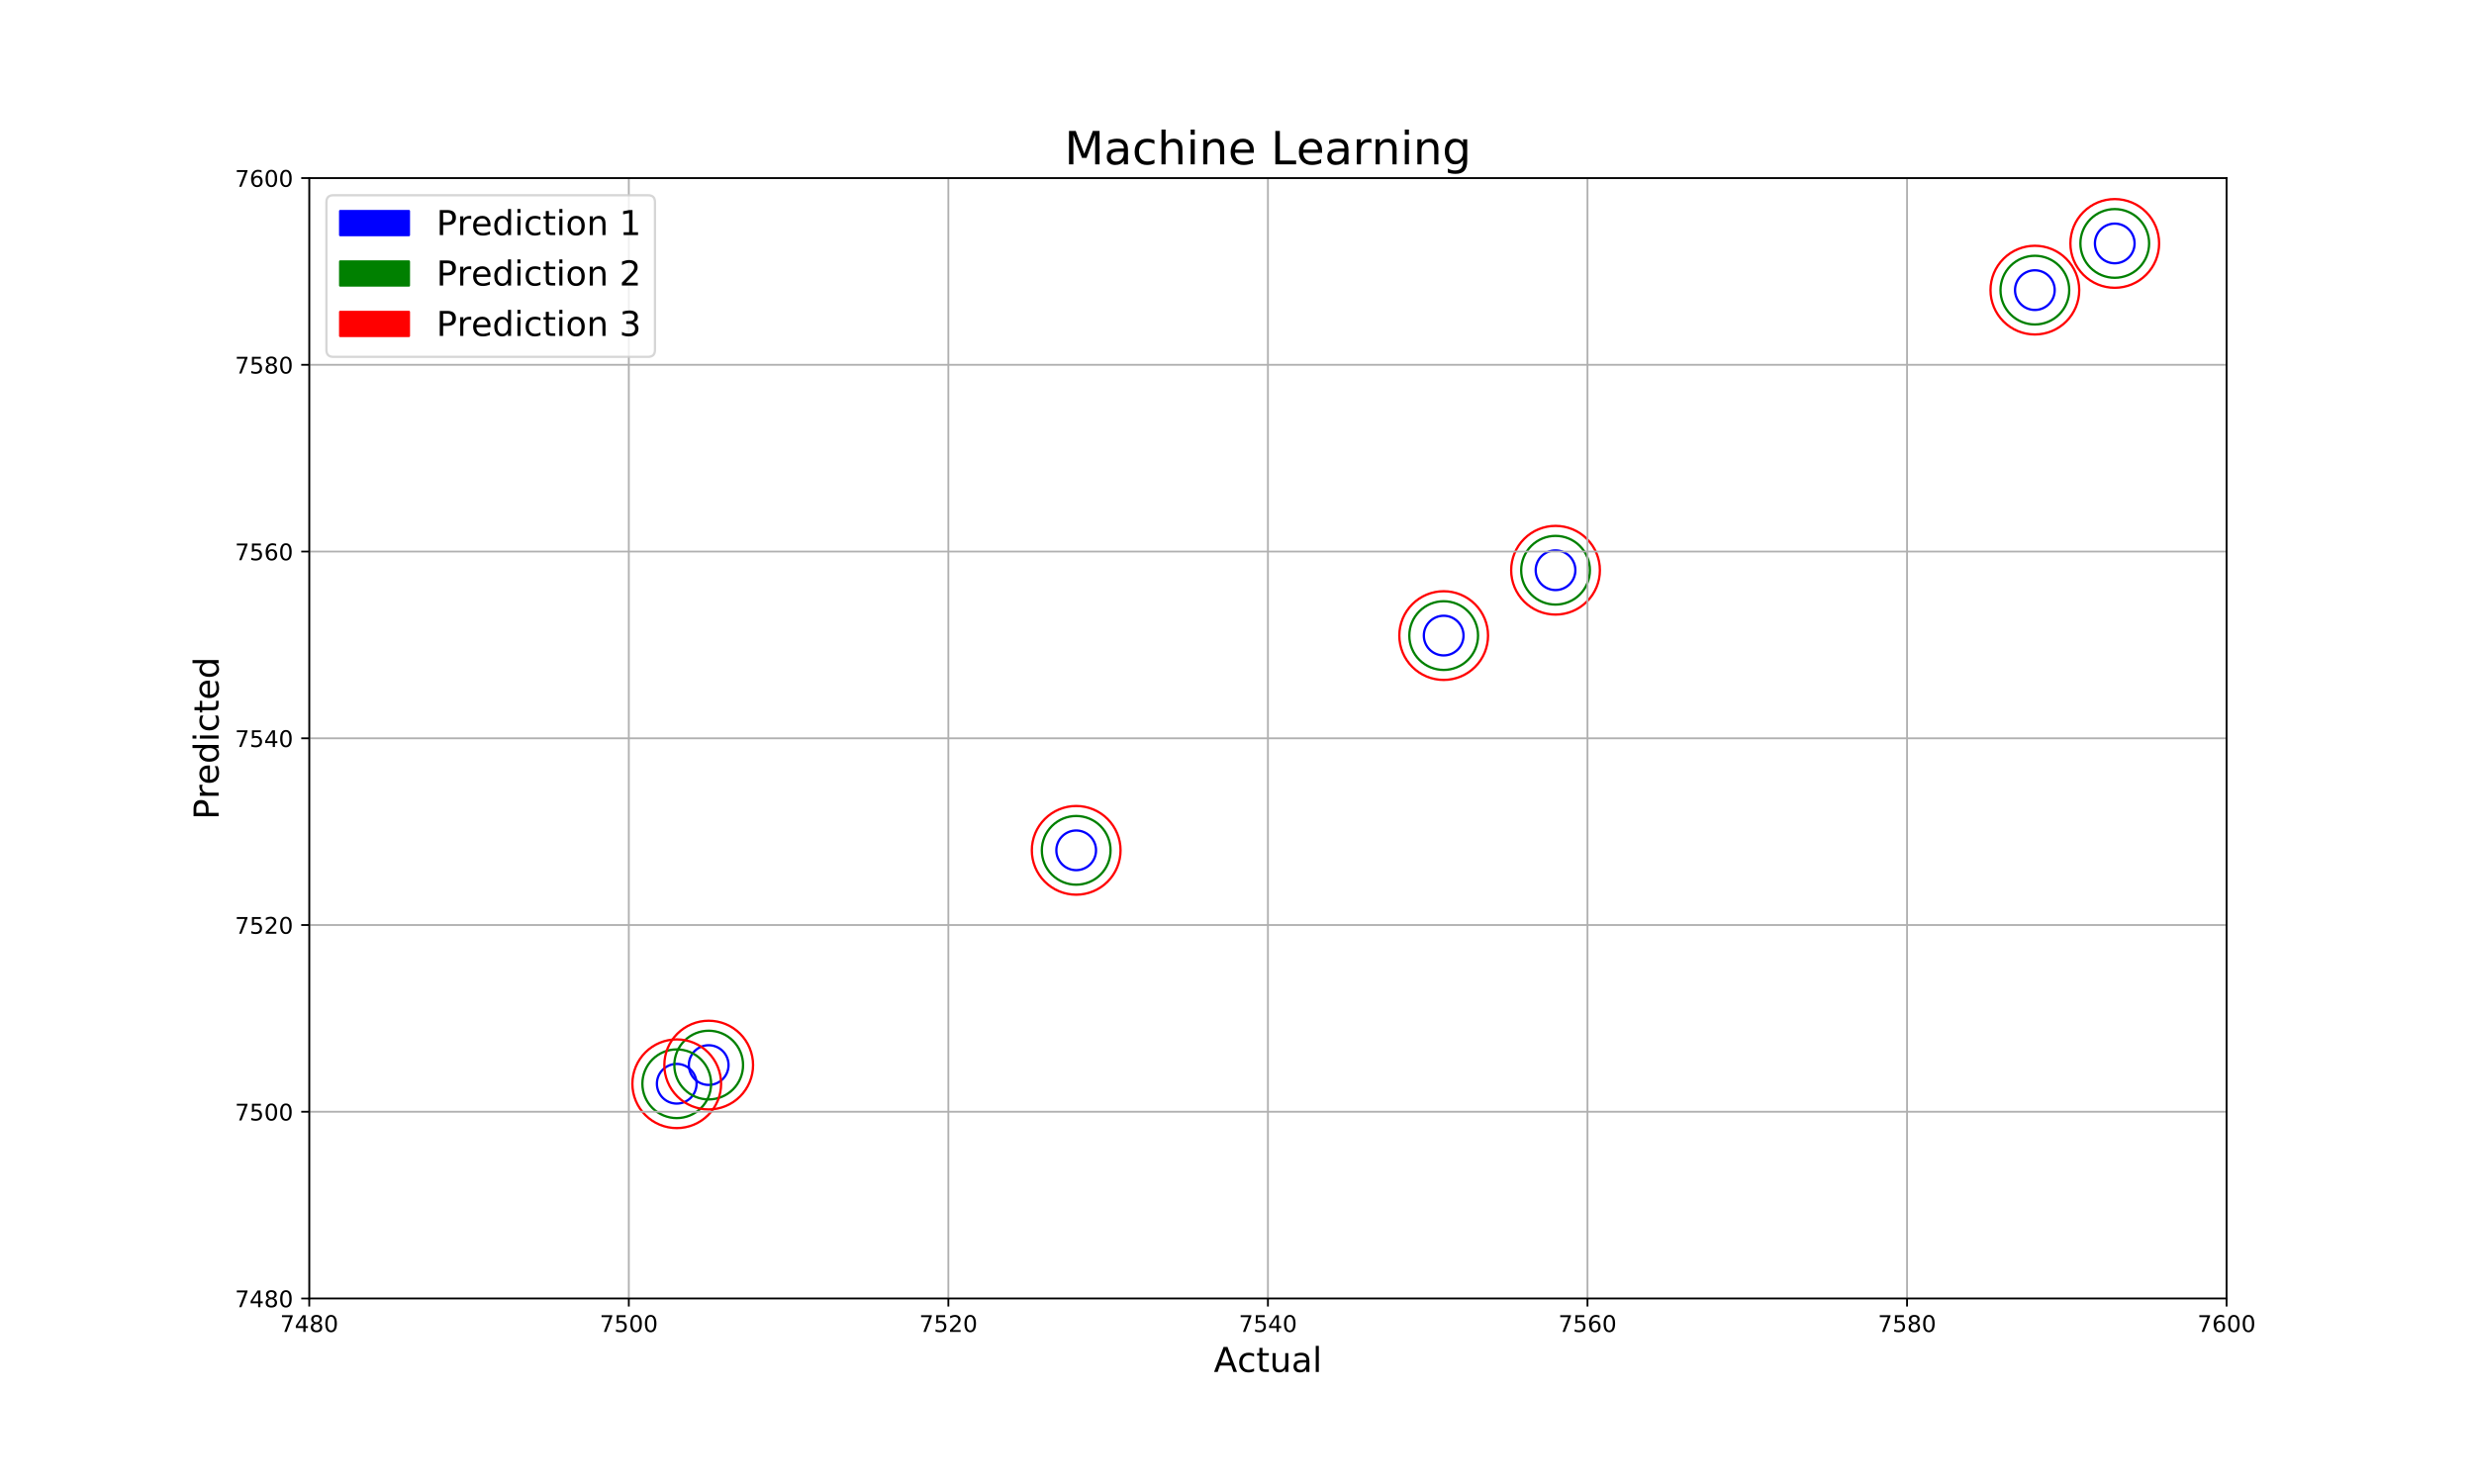 <?xml version="1.0" encoding="utf-8" standalone="no"?>
<!DOCTYPE svg PUBLIC "-//W3C//DTD SVG 1.1//EN"
  "http://www.w3.org/Graphics/SVG/1.1/DTD/svg11.dtd">
<!-- Created with matplotlib (http://matplotlib.org/) -->
<svg height="648pt" version="1.1" viewBox="0 0 1080 648" width="1080pt" xmlns="http://www.w3.org/2000/svg" xmlns:xlink="http://www.w3.org/1999/xlink">
 <defs>
  <style type="text/css">
*{stroke-linecap:butt;stroke-linejoin:round;}
  </style>
 </defs>
 <g id="figure_1">
  <g id="patch_1">
   <path d="M 0 648 
L 1080 648 
L 1080 0 
L 0 0 
z
" style="fill:#ffffff;"/>
  </g>
  <g id="axes_1">
   <g id="patch_2">
    <path d="M 135 567 
L 972 567 
L 972 77.76 
L 135 77.76 
z
" style="fill:#ffffff;"/>
   </g>
   <g id="PathCollection_1">
    <defs>
     <path d="M 0 8.66 
C 2.297 8.66 4.5 7.748 6.124 6.124 
C 7.748 4.5 8.66 2.297 8.66 0 
C 8.66 -2.297 7.748 -4.5 6.124 -6.124 
C 4.5 -7.748 2.297 -8.66 0 -8.66 
C -2.297 -8.66 -4.5 -7.748 -6.124 -6.124 
C -7.748 -4.5 -8.66 -2.297 -8.66 0 
C -8.66 2.297 -7.748 4.5 -6.124 6.124 
C -4.5 7.748 -2.297 8.66 0 8.66 
z
" id="C0_0_4044b85515"/>
    </defs>
    <g clip-path="url(#p31d8aa4902)">
     <use style="fill:none;stroke:#0000ff;" x="2646" xlink:href="#C0_0_4044b85515" y="-900.72"/>
    </g>
    <g clip-path="url(#p31d8aa4902)">
     <use style="fill:none;stroke:#0000ff;" x="309.375" xlink:href="#C0_0_4044b85515" y="465.075"/>
    </g>
    <g clip-path="url(#p31d8aa4902)">
     <use style="fill:none;stroke:#0000ff;" x="-904.275" xlink:href="#C0_0_4044b85515" y="1174.473"/>
    </g>
    <g clip-path="url(#p31d8aa4902)">
     <use style="fill:none;stroke:#0000ff;" x="2185.65" xlink:href="#C0_0_4044b85515" y="-631.638"/>
    </g>
    <g clip-path="url(#p31d8aa4902)">
     <use style="fill:none;stroke:#0000ff;" x="-26565.3" xlink:href="#C0_0_4044b85515" y="16173.756"/>
    </g>
    <g clip-path="url(#p31d8aa4902)">
     <use style="fill:none;stroke:#0000ff;" x="-23831.1" xlink:href="#C0_0_4044b85515" y="14575.572"/>
    </g>
    <g clip-path="url(#p31d8aa4902)">
     <use style="fill:none;stroke:#0000ff;" x="923.175" xlink:href="#C0_0_4044b85515" y="106.299"/>
    </g>
    <g clip-path="url(#p31d8aa4902)">
     <use style="fill:none;stroke:#0000ff;" x="-1036.8" xlink:href="#C0_0_4044b85515" y="1251.936"/>
    </g>
    <g clip-path="url(#p31d8aa4902)">
     <use style="fill:none;stroke:#0000ff;" x="1927.575" xlink:href="#C0_0_4044b85515" y="-480.789"/>
    </g>
    <g clip-path="url(#p31d8aa4902)">
     <use style="fill:none;stroke:#0000ff;" x="-8702.325" xlink:href="#C0_0_4044b85515" y="5732.559"/>
    </g>
    <g clip-path="url(#p31d8aa4902)">
     <use style="fill:none;stroke:#0000ff;" x="2450.7" xlink:href="#C0_0_4044b85515" y="-786.564"/>
    </g>
    <g clip-path="url(#p31d8aa4902)">
     <use style="fill:none;stroke:#0000ff;" x="-213.75" xlink:href="#C0_0_4044b85515" y="770.85"/>
    </g>
    <g clip-path="url(#p31d8aa4902)">
     <use style="fill:none;stroke:#0000ff;" x="1355.625" xlink:href="#C0_0_4044b85515" y="-146.475"/>
    </g>
    <g clip-path="url(#p31d8aa4902)">
     <use style="fill:none;stroke:#0000ff;" x="-18934.65" xlink:href="#C0_0_4044b85515" y="11713.518"/>
    </g>
    <g clip-path="url(#p31d8aa4902)">
     <use style="fill:none;stroke:#0000ff;" x="-374.175" xlink:href="#C0_0_4044b85515" y="864.621"/>
    </g>
    <g clip-path="url(#p31d8aa4902)">
     <use style="fill:none;stroke:#0000ff;" x="2562.3" xlink:href="#C0_0_4044b85515" y="-851.796"/>
    </g>
    <g clip-path="url(#p31d8aa4902)">
     <use style="fill:none;stroke:#0000ff;" x="2639.025" xlink:href="#C0_0_4044b85515" y="-896.643"/>
    </g>
    <g clip-path="url(#p31d8aa4902)">
     <use style="fill:none;stroke:#0000ff;" x="1962.45" xlink:href="#C0_0_4044b85515" y="-501.174"/>
    </g>
    <g clip-path="url(#p31d8aa4902)">
     <use style="fill:none;stroke:#0000ff;" x="1627.65" xlink:href="#C0_0_4044b85515" y="-305.478"/>
    </g>
    <g clip-path="url(#p31d8aa4902)">
     <use style="fill:none;stroke:#0000ff;" x="2032.2" xlink:href="#C0_0_4044b85515" y="-541.944"/>
    </g>
    <g clip-path="url(#p31d8aa4902)">
     <use style="fill:none;stroke:#0000ff;" x="-5605.425" xlink:href="#C0_0_4044b85515" y="3922.371"/>
    </g>
    <g clip-path="url(#p31d8aa4902)">
     <use style="fill:none;stroke:#0000ff;" x="2269.35" xlink:href="#C0_0_4044b85515" y="-680.562"/>
    </g>
    <g clip-path="url(#p31d8aa4902)">
     <use style="fill:none;stroke:#0000ff;" x="-6672.6" xlink:href="#C0_0_4044b85515" y="4546.152"/>
    </g>
    <g clip-path="url(#p31d8aa4902)">
     <use style="fill:none;stroke:#0000ff;" x="2373.975" xlink:href="#C0_0_4044b85515" y="-741.717"/>
    </g>
    <g clip-path="url(#p31d8aa4902)">
     <use style="fill:none;stroke:#0000ff;" x="999.9" xlink:href="#C0_0_4044b85515" y="61.452"/>
    </g>
    <g clip-path="url(#p31d8aa4902)">
     <use style="fill:none;stroke:#0000ff;" x="-2787.525" xlink:href="#C0_0_4044b85515" y="2275.263"/>
    </g>
    <g clip-path="url(#p31d8aa4902)">
     <use style="fill:none;stroke:#0000ff;" x="2401.875" xlink:href="#C0_0_4044b85515" y="-758.025"/>
    </g>
    <g clip-path="url(#p31d8aa4902)">
     <use style="fill:none;stroke:#0000ff;" x="679.05" xlink:href="#C0_0_4044b85515" y="248.994"/>
    </g>
    <g clip-path="url(#p31d8aa4902)">
     <use style="fill:none;stroke:#0000ff;" x="-7677" xlink:href="#C0_0_4044b85515" y="5133.24"/>
    </g>
    <g clip-path="url(#p31d8aa4902)">
     <use style="fill:none;stroke:#0000ff;" x="1711.35" xlink:href="#C0_0_4044b85515" y="-354.402"/>
    </g>
    <g clip-path="url(#p31d8aa4902)">
     <use style="fill:none;stroke:#0000ff;" x="2060.1" xlink:href="#C0_0_4044b85515" y="-558.252"/>
    </g>
    <g clip-path="url(#p31d8aa4902)">
     <use style="fill:none;stroke:#0000ff;" x="2081.025" xlink:href="#C0_0_4044b85515" y="-570.483"/>
    </g>
    <g clip-path="url(#p31d8aa4902)">
     <use style="fill:none;stroke:#0000ff;" x="2304.225" xlink:href="#C0_0_4044b85515" y="-700.947"/>
    </g>
    <g clip-path="url(#p31d8aa4902)">
     <use style="fill:none;stroke:#0000ff;" x="2018.25" xlink:href="#C0_0_4044b85515" y="-533.79"/>
    </g>
    <g clip-path="url(#p31d8aa4902)">
     <use style="fill:none;stroke:#0000ff;" x="2597.175" xlink:href="#C0_0_4044b85515" y="-872.181"/>
    </g>
    <g clip-path="url(#p31d8aa4902)">
     <use style="fill:none;stroke:#0000ff;" x="2039.175" xlink:href="#C0_0_4044b85515" y="-546.021"/>
    </g>
    <g clip-path="url(#p31d8aa4902)">
     <use style="fill:none;stroke:#0000ff;" x="1955.475" xlink:href="#C0_0_4044b85515" y="-497.097"/>
    </g>
    <g clip-path="url(#p31d8aa4902)">
     <use style="fill:none;stroke:#0000ff;" x="-1336.725" xlink:href="#C0_0_4044b85515" y="1427.247"/>
    </g>
    <g clip-path="url(#p31d8aa4902)">
     <use style="fill:none;stroke:#0000ff;" x="1829.925" xlink:href="#C0_0_4044b85515" y="-423.711"/>
    </g>
    <g clip-path="url(#p31d8aa4902)">
     <use style="fill:none;stroke:#0000ff;" x="-4384.8" xlink:href="#C0_0_4044b85515" y="3208.896"/>
    </g>
    <g clip-path="url(#p31d8aa4902)">
     <use style="fill:none;stroke:#0000ff;" x="-4461.525" xlink:href="#C0_0_4044b85515" y="3253.743"/>
    </g>
    <g clip-path="url(#p31d8aa4902)">
     <use style="fill:none;stroke:#0000ff;" x="-2487.6" xlink:href="#C0_0_4044b85515" y="2099.952"/>
    </g>
    <g clip-path="url(#p31d8aa4902)">
     <use style="fill:none;stroke:#0000ff;" x="1788.075" xlink:href="#C0_0_4044b85515" y="-399.249"/>
    </g>
    <g clip-path="url(#p31d8aa4902)">
     <use style="fill:none;stroke:#0000ff;" x="2248.425" xlink:href="#C0_0_4044b85515" y="-668.331"/>
    </g>
    <g clip-path="url(#p31d8aa4902)">
     <use style="fill:none;stroke:#0000ff;" x="630.225" xlink:href="#C0_0_4044b85515" y="277.533"/>
    </g>
    <g clip-path="url(#p31d8aa4902)">
     <use style="fill:none;stroke:#0000ff;" x="1774.125" xlink:href="#C0_0_4044b85515" y="-391.095"/>
    </g>
    <g clip-path="url(#p31d8aa4902)">
     <use style="fill:none;stroke:#0000ff;" x="-7949.025" xlink:href="#C0_0_4044b85515" y="5292.243"/>
    </g>
    <g clip-path="url(#p31d8aa4902)">
     <use style="fill:none;stroke:#0000ff;" x="1662.525" xlink:href="#C0_0_4044b85515" y="-325.863"/>
    </g>
    <g clip-path="url(#p31d8aa4902)">
     <use style="fill:none;stroke:#0000ff;" x="1802.025" xlink:href="#C0_0_4044b85515" y="-407.403"/>
    </g>
    <g clip-path="url(#p31d8aa4902)">
     <use style="fill:none;stroke:#0000ff;" x="-276.525" xlink:href="#C0_0_4044b85515" y="807.543"/>
    </g>
    <g clip-path="url(#p31d8aa4902)">
     <use style="fill:none;stroke:#0000ff;" x="2199.6" xlink:href="#C0_0_4044b85515" y="-639.792"/>
    </g>
    <g clip-path="url(#p31d8aa4902)">
     <use style="fill:none;stroke:#0000ff;" x="2527.425" xlink:href="#C0_0_4044b85515" y="-831.411"/>
    </g>
    <g clip-path="url(#p31d8aa4902)">
     <use style="fill:none;stroke:#0000ff;" x="2074.05" xlink:href="#C0_0_4044b85515" y="-566.406"/>
    </g>
    <g clip-path="url(#p31d8aa4902)">
     <use style="fill:none;stroke:#0000ff;" x="-12252.6" xlink:href="#C0_0_4044b85515" y="7807.752"/>
    </g>
    <g clip-path="url(#p31d8aa4902)">
     <use style="fill:none;stroke:#0000ff;" x="295.425" xlink:href="#C0_0_4044b85515" y="473.229"/>
    </g>
    <g clip-path="url(#p31d8aa4902)">
     <use style="fill:none;stroke:#0000ff;" x="888.3" xlink:href="#C0_0_4044b85515" y="126.684"/>
    </g>
    <g clip-path="url(#p31d8aa4902)">
     <use style="fill:none;stroke:#0000ff;" x="2513.475" xlink:href="#C0_0_4044b85515" y="-823.257"/>
    </g>
    <g clip-path="url(#p31d8aa4902)">
     <use style="fill:none;stroke:#0000ff;" x="-13061.7" xlink:href="#C0_0_4044b85515" y="8280.684"/>
    </g>
    <g clip-path="url(#p31d8aa4902)">
     <use style="fill:none;stroke:#0000ff;" x="-6128.55" xlink:href="#C0_0_4044b85515" y="4228.146"/>
    </g>
    <g clip-path="url(#p31d8aa4902)">
     <use style="fill:none;stroke:#0000ff;" x="-478.8" xlink:href="#C0_0_4044b85515" y="925.776"/>
    </g>
    <g clip-path="url(#p31d8aa4902)">
     <use style="fill:none;stroke:#0000ff;" x="1418.4" xlink:href="#C0_0_4044b85515" y="-183.168"/>
    </g>
    <g clip-path="url(#p31d8aa4902)">
     <use style="fill:none;stroke:#0000ff;" x="2157.75" xlink:href="#C0_0_4044b85515" y="-615.33"/>
    </g>
    <g clip-path="url(#p31d8aa4902)">
     <use style="fill:none;stroke:#0000ff;" x="-10146.15" xlink:href="#C0_0_4044b85515" y="6576.498"/>
    </g>
    <g clip-path="url(#p31d8aa4902)">
     <use style="fill:none;stroke:#0000ff;" x="469.8" xlink:href="#C0_0_4044b85515" y="371.304"/>
    </g>
    <g clip-path="url(#p31d8aa4902)">
     <use style="fill:none;stroke:#0000ff;" x="2618.1" xlink:href="#C0_0_4044b85515" y="-884.412"/>
    </g>
    <g clip-path="url(#p31d8aa4902)">
     <use style="fill:none;stroke:#0000ff;" x="-576.45" xlink:href="#C0_0_4044b85515" y="982.854"/>
    </g>
    <g clip-path="url(#p31d8aa4902)">
     <use style="fill:none;stroke:#0000ff;" x="2053.125" xlink:href="#C0_0_4044b85515" y="-554.175"/>
    </g>
    <g clip-path="url(#p31d8aa4902)">
     <use style="fill:none;stroke:#0000ff;" x="-21585.15" xlink:href="#C0_0_4044b85515" y="13262.778"/>
    </g>
   </g>
   <g id="PathCollection_2">
    <defs>
     <path d="M 0 15 
C 3.978 15 7.794 13.42 10.607 10.607 
C 13.42 7.794 15 3.978 15 0 
C 15 -3.978 13.42 -7.794 10.607 -10.607 
C 7.794 -13.42 3.978 -15 0 -15 
C -3.978 -15 -7.794 -13.42 -10.607 -10.607 
C -13.42 -7.794 -15 -3.978 -15 0 
C -15 3.978 -13.42 7.794 -10.607 10.607 
C -7.794 13.42 -3.978 15 0 15 
z
" id="C1_0_4dab54506d"/>
    </defs>
    <g clip-path="url(#p31d8aa4902)">
     <use style="fill:none;stroke:#008000;" x="2646" xlink:href="#C1_0_4dab54506d" y="-900.72"/>
    </g>
    <g clip-path="url(#p31d8aa4902)">
     <use style="fill:none;stroke:#008000;" x="309.375" xlink:href="#C1_0_4dab54506d" y="465.075"/>
    </g>
    <g clip-path="url(#p31d8aa4902)">
     <use style="fill:none;stroke:#008000;" x="-904.275" xlink:href="#C1_0_4dab54506d" y="1174.473"/>
    </g>
    <g clip-path="url(#p31d8aa4902)">
     <use style="fill:none;stroke:#008000;" x="2185.65" xlink:href="#C1_0_4dab54506d" y="-631.638"/>
    </g>
    <g clip-path="url(#p31d8aa4902)">
     <use style="fill:none;stroke:#008000;" x="-26565.3" xlink:href="#C1_0_4dab54506d" y="16173.756"/>
    </g>
    <g clip-path="url(#p31d8aa4902)">
     <use style="fill:none;stroke:#008000;" x="-23831.1" xlink:href="#C1_0_4dab54506d" y="14575.572"/>
    </g>
    <g clip-path="url(#p31d8aa4902)">
     <use style="fill:none;stroke:#008000;" x="923.175" xlink:href="#C1_0_4dab54506d" y="106.299"/>
    </g>
    <g clip-path="url(#p31d8aa4902)">
     <use style="fill:none;stroke:#008000;" x="-1036.8" xlink:href="#C1_0_4dab54506d" y="1251.936"/>
    </g>
    <g clip-path="url(#p31d8aa4902)">
     <use style="fill:none;stroke:#008000;" x="1927.575" xlink:href="#C1_0_4dab54506d" y="-480.789"/>
    </g>
    <g clip-path="url(#p31d8aa4902)">
     <use style="fill:none;stroke:#008000;" x="-8702.325" xlink:href="#C1_0_4dab54506d" y="5732.559"/>
    </g>
    <g clip-path="url(#p31d8aa4902)">
     <use style="fill:none;stroke:#008000;" x="2450.7" xlink:href="#C1_0_4dab54506d" y="-786.564"/>
    </g>
    <g clip-path="url(#p31d8aa4902)">
     <use style="fill:none;stroke:#008000;" x="-213.75" xlink:href="#C1_0_4dab54506d" y="770.85"/>
    </g>
    <g clip-path="url(#p31d8aa4902)">
     <use style="fill:none;stroke:#008000;" x="1355.625" xlink:href="#C1_0_4dab54506d" y="-146.475"/>
    </g>
    <g clip-path="url(#p31d8aa4902)">
     <use style="fill:none;stroke:#008000;" x="-18934.65" xlink:href="#C1_0_4dab54506d" y="11713.518"/>
    </g>
    <g clip-path="url(#p31d8aa4902)">
     <use style="fill:none;stroke:#008000;" x="-374.175" xlink:href="#C1_0_4dab54506d" y="864.621"/>
    </g>
    <g clip-path="url(#p31d8aa4902)">
     <use style="fill:none;stroke:#008000;" x="2562.3" xlink:href="#C1_0_4dab54506d" y="-851.796"/>
    </g>
    <g clip-path="url(#p31d8aa4902)">
     <use style="fill:none;stroke:#008000;" x="2639.025" xlink:href="#C1_0_4dab54506d" y="-896.643"/>
    </g>
    <g clip-path="url(#p31d8aa4902)">
     <use style="fill:none;stroke:#008000;" x="1962.45" xlink:href="#C1_0_4dab54506d" y="-501.174"/>
    </g>
    <g clip-path="url(#p31d8aa4902)">
     <use style="fill:none;stroke:#008000;" x="1627.65" xlink:href="#C1_0_4dab54506d" y="-305.478"/>
    </g>
    <g clip-path="url(#p31d8aa4902)">
     <use style="fill:none;stroke:#008000;" x="2032.2" xlink:href="#C1_0_4dab54506d" y="-541.944"/>
    </g>
    <g clip-path="url(#p31d8aa4902)">
     <use style="fill:none;stroke:#008000;" x="-5605.425" xlink:href="#C1_0_4dab54506d" y="3922.371"/>
    </g>
    <g clip-path="url(#p31d8aa4902)">
     <use style="fill:none;stroke:#008000;" x="2269.35" xlink:href="#C1_0_4dab54506d" y="-680.562"/>
    </g>
    <g clip-path="url(#p31d8aa4902)">
     <use style="fill:none;stroke:#008000;" x="-6672.6" xlink:href="#C1_0_4dab54506d" y="4546.152"/>
    </g>
    <g clip-path="url(#p31d8aa4902)">
     <use style="fill:none;stroke:#008000;" x="2373.975" xlink:href="#C1_0_4dab54506d" y="-741.717"/>
    </g>
    <g clip-path="url(#p31d8aa4902)">
     <use style="fill:none;stroke:#008000;" x="999.9" xlink:href="#C1_0_4dab54506d" y="61.452"/>
    </g>
    <g clip-path="url(#p31d8aa4902)">
     <use style="fill:none;stroke:#008000;" x="-2787.525" xlink:href="#C1_0_4dab54506d" y="2275.263"/>
    </g>
    <g clip-path="url(#p31d8aa4902)">
     <use style="fill:none;stroke:#008000;" x="2401.875" xlink:href="#C1_0_4dab54506d" y="-758.025"/>
    </g>
    <g clip-path="url(#p31d8aa4902)">
     <use style="fill:none;stroke:#008000;" x="679.05" xlink:href="#C1_0_4dab54506d" y="248.994"/>
    </g>
    <g clip-path="url(#p31d8aa4902)">
     <use style="fill:none;stroke:#008000;" x="-7677" xlink:href="#C1_0_4dab54506d" y="5133.24"/>
    </g>
    <g clip-path="url(#p31d8aa4902)">
     <use style="fill:none;stroke:#008000;" x="1711.35" xlink:href="#C1_0_4dab54506d" y="-354.402"/>
    </g>
    <g clip-path="url(#p31d8aa4902)">
     <use style="fill:none;stroke:#008000;" x="2060.1" xlink:href="#C1_0_4dab54506d" y="-558.252"/>
    </g>
    <g clip-path="url(#p31d8aa4902)">
     <use style="fill:none;stroke:#008000;" x="2081.025" xlink:href="#C1_0_4dab54506d" y="-570.483"/>
    </g>
    <g clip-path="url(#p31d8aa4902)">
     <use style="fill:none;stroke:#008000;" x="2304.225" xlink:href="#C1_0_4dab54506d" y="-700.947"/>
    </g>
    <g clip-path="url(#p31d8aa4902)">
     <use style="fill:none;stroke:#008000;" x="2018.25" xlink:href="#C1_0_4dab54506d" y="-533.79"/>
    </g>
    <g clip-path="url(#p31d8aa4902)">
     <use style="fill:none;stroke:#008000;" x="2597.175" xlink:href="#C1_0_4dab54506d" y="-872.181"/>
    </g>
    <g clip-path="url(#p31d8aa4902)">
     <use style="fill:none;stroke:#008000;" x="2039.175" xlink:href="#C1_0_4dab54506d" y="-546.021"/>
    </g>
    <g clip-path="url(#p31d8aa4902)">
     <use style="fill:none;stroke:#008000;" x="1955.475" xlink:href="#C1_0_4dab54506d" y="-497.097"/>
    </g>
    <g clip-path="url(#p31d8aa4902)">
     <use style="fill:none;stroke:#008000;" x="-1336.725" xlink:href="#C1_0_4dab54506d" y="1427.247"/>
    </g>
    <g clip-path="url(#p31d8aa4902)">
     <use style="fill:none;stroke:#008000;" x="1829.925" xlink:href="#C1_0_4dab54506d" y="-423.711"/>
    </g>
    <g clip-path="url(#p31d8aa4902)">
     <use style="fill:none;stroke:#008000;" x="-4384.8" xlink:href="#C1_0_4dab54506d" y="3208.896"/>
    </g>
    <g clip-path="url(#p31d8aa4902)">
     <use style="fill:none;stroke:#008000;" x="-4461.525" xlink:href="#C1_0_4dab54506d" y="3253.743"/>
    </g>
    <g clip-path="url(#p31d8aa4902)">
     <use style="fill:none;stroke:#008000;" x="-2487.6" xlink:href="#C1_0_4dab54506d" y="2099.952"/>
    </g>
    <g clip-path="url(#p31d8aa4902)">
     <use style="fill:none;stroke:#008000;" x="1788.075" xlink:href="#C1_0_4dab54506d" y="-399.249"/>
    </g>
    <g clip-path="url(#p31d8aa4902)">
     <use style="fill:none;stroke:#008000;" x="2248.425" xlink:href="#C1_0_4dab54506d" y="-668.331"/>
    </g>
    <g clip-path="url(#p31d8aa4902)">
     <use style="fill:none;stroke:#008000;" x="630.225" xlink:href="#C1_0_4dab54506d" y="277.533"/>
    </g>
    <g clip-path="url(#p31d8aa4902)">
     <use style="fill:none;stroke:#008000;" x="1774.125" xlink:href="#C1_0_4dab54506d" y="-391.095"/>
    </g>
    <g clip-path="url(#p31d8aa4902)">
     <use style="fill:none;stroke:#008000;" x="-7949.025" xlink:href="#C1_0_4dab54506d" y="5292.243"/>
    </g>
    <g clip-path="url(#p31d8aa4902)">
     <use style="fill:none;stroke:#008000;" x="1662.525" xlink:href="#C1_0_4dab54506d" y="-325.863"/>
    </g>
    <g clip-path="url(#p31d8aa4902)">
     <use style="fill:none;stroke:#008000;" x="1802.025" xlink:href="#C1_0_4dab54506d" y="-407.403"/>
    </g>
    <g clip-path="url(#p31d8aa4902)">
     <use style="fill:none;stroke:#008000;" x="-276.525" xlink:href="#C1_0_4dab54506d" y="807.543"/>
    </g>
    <g clip-path="url(#p31d8aa4902)">
     <use style="fill:none;stroke:#008000;" x="2199.6" xlink:href="#C1_0_4dab54506d" y="-639.792"/>
    </g>
    <g clip-path="url(#p31d8aa4902)">
     <use style="fill:none;stroke:#008000;" x="2527.425" xlink:href="#C1_0_4dab54506d" y="-831.411"/>
    </g>
    <g clip-path="url(#p31d8aa4902)">
     <use style="fill:none;stroke:#008000;" x="2074.05" xlink:href="#C1_0_4dab54506d" y="-566.406"/>
    </g>
    <g clip-path="url(#p31d8aa4902)">
     <use style="fill:none;stroke:#008000;" x="-12252.6" xlink:href="#C1_0_4dab54506d" y="7807.752"/>
    </g>
    <g clip-path="url(#p31d8aa4902)">
     <use style="fill:none;stroke:#008000;" x="295.425" xlink:href="#C1_0_4dab54506d" y="473.229"/>
    </g>
    <g clip-path="url(#p31d8aa4902)">
     <use style="fill:none;stroke:#008000;" x="888.3" xlink:href="#C1_0_4dab54506d" y="126.684"/>
    </g>
    <g clip-path="url(#p31d8aa4902)">
     <use style="fill:none;stroke:#008000;" x="2513.475" xlink:href="#C1_0_4dab54506d" y="-823.257"/>
    </g>
    <g clip-path="url(#p31d8aa4902)">
     <use style="fill:none;stroke:#008000;" x="-13061.7" xlink:href="#C1_0_4dab54506d" y="8280.684"/>
    </g>
    <g clip-path="url(#p31d8aa4902)">
     <use style="fill:none;stroke:#008000;" x="-6128.55" xlink:href="#C1_0_4dab54506d" y="4228.146"/>
    </g>
    <g clip-path="url(#p31d8aa4902)">
     <use style="fill:none;stroke:#008000;" x="-478.8" xlink:href="#C1_0_4dab54506d" y="925.776"/>
    </g>
    <g clip-path="url(#p31d8aa4902)">
     <use style="fill:none;stroke:#008000;" x="1418.4" xlink:href="#C1_0_4dab54506d" y="-183.168"/>
    </g>
    <g clip-path="url(#p31d8aa4902)">
     <use style="fill:none;stroke:#008000;" x="2157.75" xlink:href="#C1_0_4dab54506d" y="-615.33"/>
    </g>
    <g clip-path="url(#p31d8aa4902)">
     <use style="fill:none;stroke:#008000;" x="-10146.15" xlink:href="#C1_0_4dab54506d" y="6576.498"/>
    </g>
    <g clip-path="url(#p31d8aa4902)">
     <use style="fill:none;stroke:#008000;" x="469.8" xlink:href="#C1_0_4dab54506d" y="371.304"/>
    </g>
    <g clip-path="url(#p31d8aa4902)">
     <use style="fill:none;stroke:#008000;" x="2618.1" xlink:href="#C1_0_4dab54506d" y="-884.412"/>
    </g>
    <g clip-path="url(#p31d8aa4902)">
     <use style="fill:none;stroke:#008000;" x="-576.45" xlink:href="#C1_0_4dab54506d" y="982.854"/>
    </g>
    <g clip-path="url(#p31d8aa4902)">
     <use style="fill:none;stroke:#008000;" x="2053.125" xlink:href="#C1_0_4dab54506d" y="-554.175"/>
    </g>
    <g clip-path="url(#p31d8aa4902)">
     <use style="fill:none;stroke:#008000;" x="-21585.15" xlink:href="#C1_0_4dab54506d" y="13262.778"/>
    </g>
   </g>
   <g id="PathCollection_3">
    <defs>
     <path d="M 0 19.365 
C 5.136 19.365 10.062 17.325 13.693 13.693 
C 17.325 10.062 19.365 5.136 19.365 0 
C 19.365 -5.136 17.325 -10.062 13.693 -13.693 
C 10.062 -17.325 5.136 -19.365 0 -19.365 
C -5.136 -19.365 -10.062 -17.325 -13.693 -13.693 
C -17.325 -10.062 -19.365 -5.136 -19.365 0 
C -19.365 5.136 -17.325 10.062 -13.693 13.693 
C -10.062 17.325 -5.136 19.365 0 19.365 
z
" id="C2_0_4ef8078d3d"/>
    </defs>
    <g clip-path="url(#p31d8aa4902)">
     <use style="fill:none;stroke:#ff0000;" x="2646" xlink:href="#C2_0_4ef8078d3d" y="-900.72"/>
    </g>
    <g clip-path="url(#p31d8aa4902)">
     <use style="fill:none;stroke:#ff0000;" x="309.375" xlink:href="#C2_0_4ef8078d3d" y="465.075"/>
    </g>
    <g clip-path="url(#p31d8aa4902)">
     <use style="fill:none;stroke:#ff0000;" x="-904.275" xlink:href="#C2_0_4ef8078d3d" y="1174.473"/>
    </g>
    <g clip-path="url(#p31d8aa4902)">
     <use style="fill:none;stroke:#ff0000;" x="2185.65" xlink:href="#C2_0_4ef8078d3d" y="-631.638"/>
    </g>
    <g clip-path="url(#p31d8aa4902)">
     <use style="fill:none;stroke:#ff0000;" x="-26565.3" xlink:href="#C2_0_4ef8078d3d" y="16173.756"/>
    </g>
    <g clip-path="url(#p31d8aa4902)">
     <use style="fill:none;stroke:#ff0000;" x="-23831.1" xlink:href="#C2_0_4ef8078d3d" y="14575.572"/>
    </g>
    <g clip-path="url(#p31d8aa4902)">
     <use style="fill:none;stroke:#ff0000;" x="923.175" xlink:href="#C2_0_4ef8078d3d" y="106.299"/>
    </g>
    <g clip-path="url(#p31d8aa4902)">
     <use style="fill:none;stroke:#ff0000;" x="-1036.8" xlink:href="#C2_0_4ef8078d3d" y="1251.936"/>
    </g>
    <g clip-path="url(#p31d8aa4902)">
     <use style="fill:none;stroke:#ff0000;" x="1927.575" xlink:href="#C2_0_4ef8078d3d" y="-480.789"/>
    </g>
    <g clip-path="url(#p31d8aa4902)">
     <use style="fill:none;stroke:#ff0000;" x="-8702.325" xlink:href="#C2_0_4ef8078d3d" y="5732.559"/>
    </g>
    <g clip-path="url(#p31d8aa4902)">
     <use style="fill:none;stroke:#ff0000;" x="2450.7" xlink:href="#C2_0_4ef8078d3d" y="-786.564"/>
    </g>
    <g clip-path="url(#p31d8aa4902)">
     <use style="fill:none;stroke:#ff0000;" x="-213.75" xlink:href="#C2_0_4ef8078d3d" y="770.85"/>
    </g>
    <g clip-path="url(#p31d8aa4902)">
     <use style="fill:none;stroke:#ff0000;" x="1355.625" xlink:href="#C2_0_4ef8078d3d" y="-146.475"/>
    </g>
    <g clip-path="url(#p31d8aa4902)">
     <use style="fill:none;stroke:#ff0000;" x="-18934.65" xlink:href="#C2_0_4ef8078d3d" y="11713.518"/>
    </g>
    <g clip-path="url(#p31d8aa4902)">
     <use style="fill:none;stroke:#ff0000;" x="-374.175" xlink:href="#C2_0_4ef8078d3d" y="864.621"/>
    </g>
    <g clip-path="url(#p31d8aa4902)">
     <use style="fill:none;stroke:#ff0000;" x="2562.3" xlink:href="#C2_0_4ef8078d3d" y="-851.796"/>
    </g>
    <g clip-path="url(#p31d8aa4902)">
     <use style="fill:none;stroke:#ff0000;" x="2639.025" xlink:href="#C2_0_4ef8078d3d" y="-896.643"/>
    </g>
    <g clip-path="url(#p31d8aa4902)">
     <use style="fill:none;stroke:#ff0000;" x="1962.45" xlink:href="#C2_0_4ef8078d3d" y="-501.174"/>
    </g>
    <g clip-path="url(#p31d8aa4902)">
     <use style="fill:none;stroke:#ff0000;" x="1627.65" xlink:href="#C2_0_4ef8078d3d" y="-305.478"/>
    </g>
    <g clip-path="url(#p31d8aa4902)">
     <use style="fill:none;stroke:#ff0000;" x="2032.2" xlink:href="#C2_0_4ef8078d3d" y="-541.944"/>
    </g>
    <g clip-path="url(#p31d8aa4902)">
     <use style="fill:none;stroke:#ff0000;" x="-5605.425" xlink:href="#C2_0_4ef8078d3d" y="3922.371"/>
    </g>
    <g clip-path="url(#p31d8aa4902)">
     <use style="fill:none;stroke:#ff0000;" x="2269.35" xlink:href="#C2_0_4ef8078d3d" y="-680.562"/>
    </g>
    <g clip-path="url(#p31d8aa4902)">
     <use style="fill:none;stroke:#ff0000;" x="-6672.6" xlink:href="#C2_0_4ef8078d3d" y="4546.152"/>
    </g>
    <g clip-path="url(#p31d8aa4902)">
     <use style="fill:none;stroke:#ff0000;" x="2373.975" xlink:href="#C2_0_4ef8078d3d" y="-741.717"/>
    </g>
    <g clip-path="url(#p31d8aa4902)">
     <use style="fill:none;stroke:#ff0000;" x="999.9" xlink:href="#C2_0_4ef8078d3d" y="61.452"/>
    </g>
    <g clip-path="url(#p31d8aa4902)">
     <use style="fill:none;stroke:#ff0000;" x="-2787.525" xlink:href="#C2_0_4ef8078d3d" y="2275.263"/>
    </g>
    <g clip-path="url(#p31d8aa4902)">
     <use style="fill:none;stroke:#ff0000;" x="2401.875" xlink:href="#C2_0_4ef8078d3d" y="-758.025"/>
    </g>
    <g clip-path="url(#p31d8aa4902)">
     <use style="fill:none;stroke:#ff0000;" x="679.05" xlink:href="#C2_0_4ef8078d3d" y="248.994"/>
    </g>
    <g clip-path="url(#p31d8aa4902)">
     <use style="fill:none;stroke:#ff0000;" x="-7677" xlink:href="#C2_0_4ef8078d3d" y="5133.24"/>
    </g>
    <g clip-path="url(#p31d8aa4902)">
     <use style="fill:none;stroke:#ff0000;" x="1711.35" xlink:href="#C2_0_4ef8078d3d" y="-354.402"/>
    </g>
    <g clip-path="url(#p31d8aa4902)">
     <use style="fill:none;stroke:#ff0000;" x="2060.1" xlink:href="#C2_0_4ef8078d3d" y="-558.252"/>
    </g>
    <g clip-path="url(#p31d8aa4902)">
     <use style="fill:none;stroke:#ff0000;" x="2081.025" xlink:href="#C2_0_4ef8078d3d" y="-570.483"/>
    </g>
    <g clip-path="url(#p31d8aa4902)">
     <use style="fill:none;stroke:#ff0000;" x="2304.225" xlink:href="#C2_0_4ef8078d3d" y="-700.947"/>
    </g>
    <g clip-path="url(#p31d8aa4902)">
     <use style="fill:none;stroke:#ff0000;" x="2018.25" xlink:href="#C2_0_4ef8078d3d" y="-533.79"/>
    </g>
    <g clip-path="url(#p31d8aa4902)">
     <use style="fill:none;stroke:#ff0000;" x="2597.175" xlink:href="#C2_0_4ef8078d3d" y="-872.181"/>
    </g>
    <g clip-path="url(#p31d8aa4902)">
     <use style="fill:none;stroke:#ff0000;" x="2039.175" xlink:href="#C2_0_4ef8078d3d" y="-546.021"/>
    </g>
    <g clip-path="url(#p31d8aa4902)">
     <use style="fill:none;stroke:#ff0000;" x="1955.475" xlink:href="#C2_0_4ef8078d3d" y="-497.097"/>
    </g>
    <g clip-path="url(#p31d8aa4902)">
     <use style="fill:none;stroke:#ff0000;" x="-1336.725" xlink:href="#C2_0_4ef8078d3d" y="1427.247"/>
    </g>
    <g clip-path="url(#p31d8aa4902)">
     <use style="fill:none;stroke:#ff0000;" x="1829.925" xlink:href="#C2_0_4ef8078d3d" y="-423.711"/>
    </g>
    <g clip-path="url(#p31d8aa4902)">
     <use style="fill:none;stroke:#ff0000;" x="-4384.8" xlink:href="#C2_0_4ef8078d3d" y="3208.896"/>
    </g>
    <g clip-path="url(#p31d8aa4902)">
     <use style="fill:none;stroke:#ff0000;" x="-4461.525" xlink:href="#C2_0_4ef8078d3d" y="3253.743"/>
    </g>
    <g clip-path="url(#p31d8aa4902)">
     <use style="fill:none;stroke:#ff0000;" x="-2487.6" xlink:href="#C2_0_4ef8078d3d" y="2099.952"/>
    </g>
    <g clip-path="url(#p31d8aa4902)">
     <use style="fill:none;stroke:#ff0000;" x="1788.075" xlink:href="#C2_0_4ef8078d3d" y="-399.249"/>
    </g>
    <g clip-path="url(#p31d8aa4902)">
     <use style="fill:none;stroke:#ff0000;" x="2248.425" xlink:href="#C2_0_4ef8078d3d" y="-668.331"/>
    </g>
    <g clip-path="url(#p31d8aa4902)">
     <use style="fill:none;stroke:#ff0000;" x="630.225" xlink:href="#C2_0_4ef8078d3d" y="277.533"/>
    </g>
    <g clip-path="url(#p31d8aa4902)">
     <use style="fill:none;stroke:#ff0000;" x="1774.125" xlink:href="#C2_0_4ef8078d3d" y="-391.095"/>
    </g>
    <g clip-path="url(#p31d8aa4902)">
     <use style="fill:none;stroke:#ff0000;" x="-7949.025" xlink:href="#C2_0_4ef8078d3d" y="5292.243"/>
    </g>
    <g clip-path="url(#p31d8aa4902)">
     <use style="fill:none;stroke:#ff0000;" x="1662.525" xlink:href="#C2_0_4ef8078d3d" y="-325.863"/>
    </g>
    <g clip-path="url(#p31d8aa4902)">
     <use style="fill:none;stroke:#ff0000;" x="1802.025" xlink:href="#C2_0_4ef8078d3d" y="-407.403"/>
    </g>
    <g clip-path="url(#p31d8aa4902)">
     <use style="fill:none;stroke:#ff0000;" x="-276.525" xlink:href="#C2_0_4ef8078d3d" y="807.543"/>
    </g>
    <g clip-path="url(#p31d8aa4902)">
     <use style="fill:none;stroke:#ff0000;" x="2199.6" xlink:href="#C2_0_4ef8078d3d" y="-639.792"/>
    </g>
    <g clip-path="url(#p31d8aa4902)">
     <use style="fill:none;stroke:#ff0000;" x="2527.425" xlink:href="#C2_0_4ef8078d3d" y="-831.411"/>
    </g>
    <g clip-path="url(#p31d8aa4902)">
     <use style="fill:none;stroke:#ff0000;" x="2074.05" xlink:href="#C2_0_4ef8078d3d" y="-566.406"/>
    </g>
    <g clip-path="url(#p31d8aa4902)">
     <use style="fill:none;stroke:#ff0000;" x="-12252.6" xlink:href="#C2_0_4ef8078d3d" y="7807.752"/>
    </g>
    <g clip-path="url(#p31d8aa4902)">
     <use style="fill:none;stroke:#ff0000;" x="295.425" xlink:href="#C2_0_4ef8078d3d" y="473.229"/>
    </g>
    <g clip-path="url(#p31d8aa4902)">
     <use style="fill:none;stroke:#ff0000;" x="888.3" xlink:href="#C2_0_4ef8078d3d" y="126.684"/>
    </g>
    <g clip-path="url(#p31d8aa4902)">
     <use style="fill:none;stroke:#ff0000;" x="2513.475" xlink:href="#C2_0_4ef8078d3d" y="-823.257"/>
    </g>
    <g clip-path="url(#p31d8aa4902)">
     <use style="fill:none;stroke:#ff0000;" x="-13061.7" xlink:href="#C2_0_4ef8078d3d" y="8280.684"/>
    </g>
    <g clip-path="url(#p31d8aa4902)">
     <use style="fill:none;stroke:#ff0000;" x="-6128.55" xlink:href="#C2_0_4ef8078d3d" y="4228.146"/>
    </g>
    <g clip-path="url(#p31d8aa4902)">
     <use style="fill:none;stroke:#ff0000;" x="-478.8" xlink:href="#C2_0_4ef8078d3d" y="925.776"/>
    </g>
    <g clip-path="url(#p31d8aa4902)">
     <use style="fill:none;stroke:#ff0000;" x="1418.4" xlink:href="#C2_0_4ef8078d3d" y="-183.168"/>
    </g>
    <g clip-path="url(#p31d8aa4902)">
     <use style="fill:none;stroke:#ff0000;" x="2157.75" xlink:href="#C2_0_4ef8078d3d" y="-615.33"/>
    </g>
    <g clip-path="url(#p31d8aa4902)">
     <use style="fill:none;stroke:#ff0000;" x="-10146.15" xlink:href="#C2_0_4ef8078d3d" y="6576.498"/>
    </g>
    <g clip-path="url(#p31d8aa4902)">
     <use style="fill:none;stroke:#ff0000;" x="469.8" xlink:href="#C2_0_4ef8078d3d" y="371.304"/>
    </g>
    <g clip-path="url(#p31d8aa4902)">
     <use style="fill:none;stroke:#ff0000;" x="2618.1" xlink:href="#C2_0_4ef8078d3d" y="-884.412"/>
    </g>
    <g clip-path="url(#p31d8aa4902)">
     <use style="fill:none;stroke:#ff0000;" x="-576.45" xlink:href="#C2_0_4ef8078d3d" y="982.854"/>
    </g>
    <g clip-path="url(#p31d8aa4902)">
     <use style="fill:none;stroke:#ff0000;" x="2053.125" xlink:href="#C2_0_4ef8078d3d" y="-554.175"/>
    </g>
    <g clip-path="url(#p31d8aa4902)">
     <use style="fill:none;stroke:#ff0000;" x="-21585.15" xlink:href="#C2_0_4ef8078d3d" y="13262.778"/>
    </g>
   </g>
   <g id="matplotlib.axis_1">
    <g id="xtick_1">
     <g id="line2d_1">
      <path clip-path="url(#p31d8aa4902)" d="M 135 567 
L 135 77.76 
" style="fill:none;stroke:#b0b0b0;stroke-linecap:square;stroke-width:0.8;"/>
     </g>
     <g id="line2d_2">
      <defs>
       <path d="M 0 0 
L 0 3.5 
" id="m397acd3e78" style="stroke:#000000;stroke-width:0.8;"/>
      </defs>
      <g>
       <use style="stroke:#000000;stroke-width:0.8;" x="135" xlink:href="#m397acd3e78" y="567"/>
      </g>
     </g>
     <g id="text_1">
      <!-- 7480 -->
      <defs>
       <path d="M 8.203 72.906 
L 55.078 72.906 
L 55.078 68.703 
L 28.609 0 
L 18.312 0 
L 43.219 64.594 
L 8.203 64.594 
z
" id="DejaVuSans-37"/>
       <path d="M 37.797 64.312 
L 12.891 25.391 
L 37.797 25.391 
z
M 35.203 72.906 
L 47.609 72.906 
L 47.609 25.391 
L 58.016 25.391 
L 58.016 17.188 
L 47.609 17.188 
L 47.609 0 
L 37.797 0 
L 37.797 17.188 
L 4.891 17.188 
L 4.891 26.703 
z
" id="DejaVuSans-34"/>
       <path d="M 31.781 34.625 
Q 24.75 34.625 20.719 30.859 
Q 16.703 27.094 16.703 20.516 
Q 16.703 13.922 20.719 10.156 
Q 24.75 6.391 31.781 6.391 
Q 38.812 6.391 42.859 10.172 
Q 46.922 13.969 46.922 20.516 
Q 46.922 27.094 42.891 30.859 
Q 38.875 34.625 31.781 34.625 
z
M 21.922 38.812 
Q 15.578 40.375 12.031 44.719 
Q 8.5 49.078 8.5 55.328 
Q 8.5 64.062 14.719 69.141 
Q 20.953 74.219 31.781 74.219 
Q 42.672 74.219 48.875 69.141 
Q 55.078 64.062 55.078 55.328 
Q 55.078 49.078 51.531 44.719 
Q 48 40.375 41.703 38.812 
Q 48.828 37.156 52.797 32.312 
Q 56.781 27.484 56.781 20.516 
Q 56.781 9.906 50.312 4.234 
Q 43.844 -1.422 31.781 -1.422 
Q 19.734 -1.422 13.25 4.234 
Q 6.781 9.906 6.781 20.516 
Q 6.781 27.484 10.781 32.312 
Q 14.797 37.156 21.922 38.812 
z
M 18.312 54.391 
Q 18.312 48.734 21.844 45.562 
Q 25.391 42.391 31.781 42.391 
Q 38.141 42.391 41.719 45.562 
Q 45.312 48.734 45.312 54.391 
Q 45.312 60.062 41.719 63.234 
Q 38.141 66.406 31.781 66.406 
Q 25.391 66.406 21.844 63.234 
Q 18.312 60.062 18.312 54.391 
z
" id="DejaVuSans-38"/>
       <path d="M 31.781 66.406 
Q 24.172 66.406 20.328 58.906 
Q 16.5 51.422 16.5 36.375 
Q 16.5 21.391 20.328 13.891 
Q 24.172 6.391 31.781 6.391 
Q 39.453 6.391 43.281 13.891 
Q 47.125 21.391 47.125 36.375 
Q 47.125 51.422 43.281 58.906 
Q 39.453 66.406 31.781 66.406 
z
M 31.781 74.219 
Q 44.047 74.219 50.516 64.516 
Q 56.984 54.828 56.984 36.375 
Q 56.984 17.969 50.516 8.266 
Q 44.047 -1.422 31.781 -1.422 
Q 19.531 -1.422 13.062 8.266 
Q 6.594 17.969 6.594 36.375 
Q 6.594 54.828 13.062 64.516 
Q 19.531 74.219 31.781 74.219 
z
" id="DejaVuSans-30"/>
      </defs>
      <g transform="translate(122.275 581.598)scale(0.1 -0.1)">
       <use xlink:href="#DejaVuSans-37"/>
       <use x="63.623" xlink:href="#DejaVuSans-34"/>
       <use x="127.246" xlink:href="#DejaVuSans-38"/>
       <use x="190.869" xlink:href="#DejaVuSans-30"/>
      </g>
     </g>
    </g>
    <g id="xtick_2">
     <g id="line2d_3">
      <path clip-path="url(#p31d8aa4902)" d="M 274.5 567 
L 274.5 77.76 
" style="fill:none;stroke:#b0b0b0;stroke-linecap:square;stroke-width:0.8;"/>
     </g>
     <g id="line2d_4">
      <g>
       <use style="stroke:#000000;stroke-width:0.8;" x="274.5" xlink:href="#m397acd3e78" y="567"/>
      </g>
     </g>
     <g id="text_2">
      <!-- 7500 -->
      <defs>
       <path d="M 10.797 72.906 
L 49.516 72.906 
L 49.516 64.594 
L 19.828 64.594 
L 19.828 46.734 
Q 21.969 47.469 24.109 47.828 
Q 26.266 48.188 28.422 48.188 
Q 40.625 48.188 47.75 41.5 
Q 54.891 34.812 54.891 23.391 
Q 54.891 11.625 47.562 5.094 
Q 40.234 -1.422 26.906 -1.422 
Q 22.312 -1.422 17.547 -0.641 
Q 12.797 0.141 7.719 1.703 
L 7.719 11.625 
Q 12.109 9.234 16.797 8.062 
Q 21.484 6.891 26.703 6.891 
Q 35.156 6.891 40.078 11.328 
Q 45.016 15.766 45.016 23.391 
Q 45.016 31 40.078 35.438 
Q 35.156 39.891 26.703 39.891 
Q 22.75 39.891 18.812 39.016 
Q 14.891 38.141 10.797 36.281 
z
" id="DejaVuSans-35"/>
      </defs>
      <g transform="translate(261.775 581.598)scale(0.1 -0.1)">
       <use xlink:href="#DejaVuSans-37"/>
       <use x="63.623" xlink:href="#DejaVuSans-35"/>
       <use x="127.246" xlink:href="#DejaVuSans-30"/>
       <use x="190.869" xlink:href="#DejaVuSans-30"/>
      </g>
     </g>
    </g>
    <g id="xtick_3">
     <g id="line2d_5">
      <path clip-path="url(#p31d8aa4902)" d="M 414 567 
L 414 77.76 
" style="fill:none;stroke:#b0b0b0;stroke-linecap:square;stroke-width:0.8;"/>
     </g>
     <g id="line2d_6">
      <g>
       <use style="stroke:#000000;stroke-width:0.8;" x="414" xlink:href="#m397acd3e78" y="567"/>
      </g>
     </g>
     <g id="text_3">
      <!-- 7520 -->
      <defs>
       <path d="M 19.188 8.297 
L 53.609 8.297 
L 53.609 0 
L 7.328 0 
L 7.328 8.297 
Q 12.938 14.109 22.625 23.891 
Q 32.328 33.688 34.812 36.531 
Q 39.547 41.844 41.422 45.531 
Q 43.312 49.219 43.312 52.781 
Q 43.312 58.594 39.234 62.25 
Q 35.156 65.922 28.609 65.922 
Q 23.969 65.922 18.812 64.312 
Q 13.672 62.703 7.812 59.422 
L 7.812 69.391 
Q 13.766 71.781 18.938 73 
Q 24.125 74.219 28.422 74.219 
Q 39.75 74.219 46.484 68.547 
Q 53.219 62.891 53.219 53.422 
Q 53.219 48.922 51.531 44.891 
Q 49.859 40.875 45.406 35.406 
Q 44.188 33.984 37.641 27.219 
Q 31.109 20.453 19.188 8.297 
z
" id="DejaVuSans-32"/>
      </defs>
      <g transform="translate(401.275 581.598)scale(0.1 -0.1)">
       <use xlink:href="#DejaVuSans-37"/>
       <use x="63.623" xlink:href="#DejaVuSans-35"/>
       <use x="127.246" xlink:href="#DejaVuSans-32"/>
       <use x="190.869" xlink:href="#DejaVuSans-30"/>
      </g>
     </g>
    </g>
    <g id="xtick_4">
     <g id="line2d_7">
      <path clip-path="url(#p31d8aa4902)" d="M 553.5 567 
L 553.5 77.76 
" style="fill:none;stroke:#b0b0b0;stroke-linecap:square;stroke-width:0.8;"/>
     </g>
     <g id="line2d_8">
      <g>
       <use style="stroke:#000000;stroke-width:0.8;" x="553.5" xlink:href="#m397acd3e78" y="567"/>
      </g>
     </g>
     <g id="text_4">
      <!-- 7540 -->
      <g transform="translate(540.775 581.598)scale(0.1 -0.1)">
       <use xlink:href="#DejaVuSans-37"/>
       <use x="63.623" xlink:href="#DejaVuSans-35"/>
       <use x="127.246" xlink:href="#DejaVuSans-34"/>
       <use x="190.869" xlink:href="#DejaVuSans-30"/>
      </g>
     </g>
    </g>
    <g id="xtick_5">
     <g id="line2d_9">
      <path clip-path="url(#p31d8aa4902)" d="M 693 567 
L 693 77.76 
" style="fill:none;stroke:#b0b0b0;stroke-linecap:square;stroke-width:0.8;"/>
     </g>
     <g id="line2d_10">
      <g>
       <use style="stroke:#000000;stroke-width:0.8;" x="693" xlink:href="#m397acd3e78" y="567"/>
      </g>
     </g>
     <g id="text_5">
      <!-- 7560 -->
      <defs>
       <path d="M 33.016 40.375 
Q 26.375 40.375 22.484 35.828 
Q 18.609 31.297 18.609 23.391 
Q 18.609 15.531 22.484 10.953 
Q 26.375 6.391 33.016 6.391 
Q 39.656 6.391 43.531 10.953 
Q 47.406 15.531 47.406 23.391 
Q 47.406 31.297 43.531 35.828 
Q 39.656 40.375 33.016 40.375 
z
M 52.594 71.297 
L 52.594 62.312 
Q 48.875 64.062 45.094 64.984 
Q 41.312 65.922 37.594 65.922 
Q 27.828 65.922 22.672 59.328 
Q 17.531 52.734 16.797 39.406 
Q 19.672 43.656 24.016 45.922 
Q 28.375 48.188 33.594 48.188 
Q 44.578 48.188 50.953 41.516 
Q 57.328 34.859 57.328 23.391 
Q 57.328 12.156 50.688 5.359 
Q 44.047 -1.422 33.016 -1.422 
Q 20.359 -1.422 13.672 8.266 
Q 6.984 17.969 6.984 36.375 
Q 6.984 53.656 15.188 63.938 
Q 23.391 74.219 37.203 74.219 
Q 40.922 74.219 44.703 73.484 
Q 48.484 72.75 52.594 71.297 
z
" id="DejaVuSans-36"/>
      </defs>
      <g transform="translate(680.275 581.598)scale(0.1 -0.1)">
       <use xlink:href="#DejaVuSans-37"/>
       <use x="63.623" xlink:href="#DejaVuSans-35"/>
       <use x="127.246" xlink:href="#DejaVuSans-36"/>
       <use x="190.869" xlink:href="#DejaVuSans-30"/>
      </g>
     </g>
    </g>
    <g id="xtick_6">
     <g id="line2d_11">
      <path clip-path="url(#p31d8aa4902)" d="M 832.5 567 
L 832.5 77.76 
" style="fill:none;stroke:#b0b0b0;stroke-linecap:square;stroke-width:0.8;"/>
     </g>
     <g id="line2d_12">
      <g>
       <use style="stroke:#000000;stroke-width:0.8;" x="832.5" xlink:href="#m397acd3e78" y="567"/>
      </g>
     </g>
     <g id="text_6">
      <!-- 7580 -->
      <g transform="translate(819.775 581.598)scale(0.1 -0.1)">
       <use xlink:href="#DejaVuSans-37"/>
       <use x="63.623" xlink:href="#DejaVuSans-35"/>
       <use x="127.246" xlink:href="#DejaVuSans-38"/>
       <use x="190.869" xlink:href="#DejaVuSans-30"/>
      </g>
     </g>
    </g>
    <g id="xtick_7">
     <g id="line2d_13">
      <path clip-path="url(#p31d8aa4902)" d="M 972 567 
L 972 77.76 
" style="fill:none;stroke:#b0b0b0;stroke-linecap:square;stroke-width:0.8;"/>
     </g>
     <g id="line2d_14">
      <g>
       <use style="stroke:#000000;stroke-width:0.8;" x="972" xlink:href="#m397acd3e78" y="567"/>
      </g>
     </g>
     <g id="text_7">
      <!-- 7600 -->
      <g transform="translate(959.275 581.598)scale(0.1 -0.1)">
       <use xlink:href="#DejaVuSans-37"/>
       <use x="63.623" xlink:href="#DejaVuSans-36"/>
       <use x="127.246" xlink:href="#DejaVuSans-30"/>
       <use x="190.869" xlink:href="#DejaVuSans-30"/>
      </g>
     </g>
    </g>
    <g id="text_8">
     <!-- Actual -->
     <defs>
      <path d="M 34.188 63.188 
L 20.797 26.906 
L 47.609 26.906 
z
M 28.609 72.906 
L 39.797 72.906 
L 67.578 0 
L 57.328 0 
L 50.688 18.703 
L 17.828 18.703 
L 11.188 0 
L 0.781 0 
z
" id="DejaVuSans-41"/>
      <path d="M 48.781 52.594 
L 48.781 44.188 
Q 44.969 46.297 41.141 47.344 
Q 37.312 48.391 33.406 48.391 
Q 24.656 48.391 19.812 42.844 
Q 14.984 37.312 14.984 27.297 
Q 14.984 17.281 19.812 11.734 
Q 24.656 6.203 33.406 6.203 
Q 37.312 6.203 41.141 7.25 
Q 44.969 8.297 48.781 10.406 
L 48.781 2.094 
Q 45.016 0.344 40.984 -0.531 
Q 36.969 -1.422 32.422 -1.422 
Q 20.062 -1.422 12.781 6.344 
Q 5.516 14.109 5.516 27.297 
Q 5.516 40.672 12.859 48.328 
Q 20.219 56 33.016 56 
Q 37.156 56 41.109 55.141 
Q 45.062 54.297 48.781 52.594 
z
" id="DejaVuSans-63"/>
      <path d="M 18.312 70.219 
L 18.312 54.688 
L 36.812 54.688 
L 36.812 47.703 
L 18.312 47.703 
L 18.312 18.016 
Q 18.312 11.328 20.141 9.422 
Q 21.969 7.516 27.594 7.516 
L 36.812 7.516 
L 36.812 0 
L 27.594 0 
Q 17.188 0 13.234 3.875 
Q 9.281 7.766 9.281 18.016 
L 9.281 47.703 
L 2.688 47.703 
L 2.688 54.688 
L 9.281 54.688 
L 9.281 70.219 
z
" id="DejaVuSans-74"/>
      <path d="M 8.5 21.578 
L 8.5 54.688 
L 17.484 54.688 
L 17.484 21.922 
Q 17.484 14.156 20.5 10.266 
Q 23.531 6.391 29.594 6.391 
Q 36.859 6.391 41.078 11.031 
Q 45.312 15.672 45.312 23.688 
L 45.312 54.688 
L 54.297 54.688 
L 54.297 0 
L 45.312 0 
L 45.312 8.406 
Q 42.047 3.422 37.719 1 
Q 33.406 -1.422 27.688 -1.422 
Q 18.266 -1.422 13.375 4.438 
Q 8.5 10.297 8.5 21.578 
z
M 31.109 56 
z
" id="DejaVuSans-75"/>
      <path d="M 34.281 27.484 
Q 23.391 27.484 19.188 25 
Q 14.984 22.516 14.984 16.5 
Q 14.984 11.719 18.141 8.906 
Q 21.297 6.109 26.703 6.109 
Q 34.188 6.109 38.703 11.406 
Q 43.219 16.703 43.219 25.484 
L 43.219 27.484 
z
M 52.203 31.203 
L 52.203 0 
L 43.219 0 
L 43.219 8.297 
Q 40.141 3.328 35.547 0.953 
Q 30.953 -1.422 24.312 -1.422 
Q 15.922 -1.422 10.953 3.297 
Q 6 8.016 6 15.922 
Q 6 25.141 12.172 29.828 
Q 18.359 34.516 30.609 34.516 
L 43.219 34.516 
L 43.219 35.406 
Q 43.219 41.609 39.141 45 
Q 35.062 48.391 27.688 48.391 
Q 23 48.391 18.547 47.266 
Q 14.109 46.141 10.016 43.891 
L 10.016 52.203 
Q 14.938 54.109 19.578 55.047 
Q 24.219 56 28.609 56 
Q 40.484 56 46.344 49.844 
Q 52.203 43.703 52.203 31.203 
z
" id="DejaVuSans-61"/>
      <path d="M 9.422 75.984 
L 18.406 75.984 
L 18.406 0 
L 9.422 0 
z
" id="DejaVuSans-6c"/>
     </defs>
     <g transform="translate(529.874 599.076)scale(0.15 -0.15)">
      <use xlink:href="#DejaVuSans-41"/>
      <use x="68.393" xlink:href="#DejaVuSans-63"/>
      <use x="123.373" xlink:href="#DejaVuSans-74"/>
      <use x="162.582" xlink:href="#DejaVuSans-75"/>
      <use x="225.961" xlink:href="#DejaVuSans-61"/>
      <use x="287.24" xlink:href="#DejaVuSans-6c"/>
     </g>
    </g>
   </g>
   <g id="matplotlib.axis_2">
    <g id="ytick_1">
     <g id="line2d_15">
      <path clip-path="url(#p31d8aa4902)" d="M 135 567 
L 972 567 
" style="fill:none;stroke:#b0b0b0;stroke-linecap:square;stroke-width:0.8;"/>
     </g>
     <g id="line2d_16">
      <defs>
       <path d="M 0 0 
L -3.5 0 
" id="mb7a3d16253" style="stroke:#000000;stroke-width:0.8;"/>
      </defs>
      <g>
       <use style="stroke:#000000;stroke-width:0.8;" x="135" xlink:href="#mb7a3d16253" y="567"/>
      </g>
     </g>
     <g id="text_9">
      <!-- 7480 -->
      <g transform="translate(102.55 570.799)scale(0.1 -0.1)">
       <use xlink:href="#DejaVuSans-37"/>
       <use x="63.623" xlink:href="#DejaVuSans-34"/>
       <use x="127.246" xlink:href="#DejaVuSans-38"/>
       <use x="190.869" xlink:href="#DejaVuSans-30"/>
      </g>
     </g>
    </g>
    <g id="ytick_2">
     <g id="line2d_17">
      <path clip-path="url(#p31d8aa4902)" d="M 135 485.46 
L 972 485.46 
" style="fill:none;stroke:#b0b0b0;stroke-linecap:square;stroke-width:0.8;"/>
     </g>
     <g id="line2d_18">
      <g>
       <use style="stroke:#000000;stroke-width:0.8;" x="135" xlink:href="#mb7a3d16253" y="485.46"/>
      </g>
     </g>
     <g id="text_10">
      <!-- 7500 -->
      <g transform="translate(102.55 489.259)scale(0.1 -0.1)">
       <use xlink:href="#DejaVuSans-37"/>
       <use x="63.623" xlink:href="#DejaVuSans-35"/>
       <use x="127.246" xlink:href="#DejaVuSans-30"/>
       <use x="190.869" xlink:href="#DejaVuSans-30"/>
      </g>
     </g>
    </g>
    <g id="ytick_3">
     <g id="line2d_19">
      <path clip-path="url(#p31d8aa4902)" d="M 135 403.92 
L 972 403.92 
" style="fill:none;stroke:#b0b0b0;stroke-linecap:square;stroke-width:0.8;"/>
     </g>
     <g id="line2d_20">
      <g>
       <use style="stroke:#000000;stroke-width:0.8;" x="135" xlink:href="#mb7a3d16253" y="403.92"/>
      </g>
     </g>
     <g id="text_11">
      <!-- 7520 -->
      <g transform="translate(102.55 407.719)scale(0.1 -0.1)">
       <use xlink:href="#DejaVuSans-37"/>
       <use x="63.623" xlink:href="#DejaVuSans-35"/>
       <use x="127.246" xlink:href="#DejaVuSans-32"/>
       <use x="190.869" xlink:href="#DejaVuSans-30"/>
      </g>
     </g>
    </g>
    <g id="ytick_4">
     <g id="line2d_21">
      <path clip-path="url(#p31d8aa4902)" d="M 135 322.38 
L 972 322.38 
" style="fill:none;stroke:#b0b0b0;stroke-linecap:square;stroke-width:0.8;"/>
     </g>
     <g id="line2d_22">
      <g>
       <use style="stroke:#000000;stroke-width:0.8;" x="135" xlink:href="#mb7a3d16253" y="322.38"/>
      </g>
     </g>
     <g id="text_12">
      <!-- 7540 -->
      <g transform="translate(102.55 326.179)scale(0.1 -0.1)">
       <use xlink:href="#DejaVuSans-37"/>
       <use x="63.623" xlink:href="#DejaVuSans-35"/>
       <use x="127.246" xlink:href="#DejaVuSans-34"/>
       <use x="190.869" xlink:href="#DejaVuSans-30"/>
      </g>
     </g>
    </g>
    <g id="ytick_5">
     <g id="line2d_23">
      <path clip-path="url(#p31d8aa4902)" d="M 135 240.84 
L 972 240.84 
" style="fill:none;stroke:#b0b0b0;stroke-linecap:square;stroke-width:0.8;"/>
     </g>
     <g id="line2d_24">
      <g>
       <use style="stroke:#000000;stroke-width:0.8;" x="135" xlink:href="#mb7a3d16253" y="240.84"/>
      </g>
     </g>
     <g id="text_13">
      <!-- 7560 -->
      <g transform="translate(102.55 244.639)scale(0.1 -0.1)">
       <use xlink:href="#DejaVuSans-37"/>
       <use x="63.623" xlink:href="#DejaVuSans-35"/>
       <use x="127.246" xlink:href="#DejaVuSans-36"/>
       <use x="190.869" xlink:href="#DejaVuSans-30"/>
      </g>
     </g>
    </g>
    <g id="ytick_6">
     <g id="line2d_25">
      <path clip-path="url(#p31d8aa4902)" d="M 135 159.3 
L 972 159.3 
" style="fill:none;stroke:#b0b0b0;stroke-linecap:square;stroke-width:0.8;"/>
     </g>
     <g id="line2d_26">
      <g>
       <use style="stroke:#000000;stroke-width:0.8;" x="135" xlink:href="#mb7a3d16253" y="159.3"/>
      </g>
     </g>
     <g id="text_14">
      <!-- 7580 -->
      <g transform="translate(102.55 163.099)scale(0.1 -0.1)">
       <use xlink:href="#DejaVuSans-37"/>
       <use x="63.623" xlink:href="#DejaVuSans-35"/>
       <use x="127.246" xlink:href="#DejaVuSans-38"/>
       <use x="190.869" xlink:href="#DejaVuSans-30"/>
      </g>
     </g>
    </g>
    <g id="ytick_7">
     <g id="line2d_27">
      <path clip-path="url(#p31d8aa4902)" d="M 135 77.76 
L 972 77.76 
" style="fill:none;stroke:#b0b0b0;stroke-linecap:square;stroke-width:0.8;"/>
     </g>
     <g id="line2d_28">
      <g>
       <use style="stroke:#000000;stroke-width:0.8;" x="135" xlink:href="#mb7a3d16253" y="77.76"/>
      </g>
     </g>
     <g id="text_15">
      <!-- 7600 -->
      <g transform="translate(102.55 81.559)scale(0.1 -0.1)">
       <use xlink:href="#DejaVuSans-37"/>
       <use x="63.623" xlink:href="#DejaVuSans-36"/>
       <use x="127.246" xlink:href="#DejaVuSans-30"/>
       <use x="190.869" xlink:href="#DejaVuSans-30"/>
      </g>
     </g>
    </g>
    <g id="text_16">
     <!-- Predicted -->
     <defs>
      <path d="M 19.672 64.797 
L 19.672 37.406 
L 32.078 37.406 
Q 38.969 37.406 42.719 40.969 
Q 46.484 44.531 46.484 51.125 
Q 46.484 57.672 42.719 61.234 
Q 38.969 64.797 32.078 64.797 
z
M 9.812 72.906 
L 32.078 72.906 
Q 44.344 72.906 50.609 67.359 
Q 56.891 61.812 56.891 51.125 
Q 56.891 40.328 50.609 34.812 
Q 44.344 29.297 32.078 29.297 
L 19.672 29.297 
L 19.672 0 
L 9.812 0 
z
" id="DejaVuSans-50"/>
      <path d="M 41.109 46.297 
Q 39.594 47.172 37.812 47.578 
Q 36.031 48 33.891 48 
Q 26.266 48 22.188 43.047 
Q 18.109 38.094 18.109 28.812 
L 18.109 0 
L 9.078 0 
L 9.078 54.688 
L 18.109 54.688 
L 18.109 46.188 
Q 20.953 51.172 25.484 53.578 
Q 30.031 56 36.531 56 
Q 37.453 56 38.578 55.875 
Q 39.703 55.766 41.062 55.516 
z
" id="DejaVuSans-72"/>
      <path d="M 56.203 29.594 
L 56.203 25.203 
L 14.891 25.203 
Q 15.484 15.922 20.484 11.062 
Q 25.484 6.203 34.422 6.203 
Q 39.594 6.203 44.453 7.469 
Q 49.312 8.734 54.109 11.281 
L 54.109 2.781 
Q 49.266 0.734 44.188 -0.344 
Q 39.109 -1.422 33.891 -1.422 
Q 20.797 -1.422 13.156 6.188 
Q 5.516 13.812 5.516 26.812 
Q 5.516 40.234 12.766 48.109 
Q 20.016 56 32.328 56 
Q 43.359 56 49.781 48.891 
Q 56.203 41.797 56.203 29.594 
z
M 47.219 32.234 
Q 47.125 39.594 43.094 43.984 
Q 39.062 48.391 32.422 48.391 
Q 24.906 48.391 20.391 44.141 
Q 15.875 39.891 15.188 32.172 
z
" id="DejaVuSans-65"/>
      <path d="M 45.406 46.391 
L 45.406 75.984 
L 54.391 75.984 
L 54.391 0 
L 45.406 0 
L 45.406 8.203 
Q 42.578 3.328 38.25 0.953 
Q 33.938 -1.422 27.875 -1.422 
Q 17.969 -1.422 11.734 6.484 
Q 5.516 14.406 5.516 27.297 
Q 5.516 40.188 11.734 48.094 
Q 17.969 56 27.875 56 
Q 33.938 56 38.25 53.625 
Q 42.578 51.266 45.406 46.391 
z
M 14.797 27.297 
Q 14.797 17.391 18.875 11.75 
Q 22.953 6.109 30.078 6.109 
Q 37.203 6.109 41.297 11.75 
Q 45.406 17.391 45.406 27.297 
Q 45.406 37.203 41.297 42.844 
Q 37.203 48.484 30.078 48.484 
Q 22.953 48.484 18.875 42.844 
Q 14.797 37.203 14.797 27.297 
z
" id="DejaVuSans-64"/>
      <path d="M 9.422 54.688 
L 18.406 54.688 
L 18.406 0 
L 9.422 0 
z
M 9.422 75.984 
L 18.406 75.984 
L 18.406 64.594 
L 9.422 64.594 
z
" id="DejaVuSans-69"/>
     </defs>
     <g transform="translate(95.43 357.882)rotate(-90)scale(0.15 -0.15)">
      <use xlink:href="#DejaVuSans-50"/>
      <use x="60.287" xlink:href="#DejaVuSans-72"/>
      <use x="101.369" xlink:href="#DejaVuSans-65"/>
      <use x="162.893" xlink:href="#DejaVuSans-64"/>
      <use x="226.369" xlink:href="#DejaVuSans-69"/>
      <use x="254.152" xlink:href="#DejaVuSans-63"/>
      <use x="309.133" xlink:href="#DejaVuSans-74"/>
      <use x="348.342" xlink:href="#DejaVuSans-65"/>
      <use x="409.865" xlink:href="#DejaVuSans-64"/>
     </g>
    </g>
   </g>
   <g id="patch_3">
    <path d="M 135 567 
L 135 77.76 
" style="fill:none;stroke:#000000;stroke-linecap:square;stroke-linejoin:miter;stroke-width:0.8;"/>
   </g>
   <g id="patch_4">
    <path d="M 972 567 
L 972 77.76 
" style="fill:none;stroke:#000000;stroke-linecap:square;stroke-linejoin:miter;stroke-width:0.8;"/>
   </g>
   <g id="patch_5">
    <path d="M 135 567 
L 972 567 
" style="fill:none;stroke:#000000;stroke-linecap:square;stroke-linejoin:miter;stroke-width:0.8;"/>
   </g>
   <g id="patch_6">
    <path d="M 135 77.76 
L 972 77.76 
" style="fill:none;stroke:#000000;stroke-linecap:square;stroke-linejoin:miter;stroke-width:0.8;"/>
   </g>
   <g id="text_17">
    <!-- Machine Learning -->
    <defs>
     <path d="M 9.812 72.906 
L 24.516 72.906 
L 43.109 23.297 
L 61.812 72.906 
L 76.516 72.906 
L 76.516 0 
L 66.891 0 
L 66.891 64.016 
L 48.094 14.016 
L 38.188 14.016 
L 19.391 64.016 
L 19.391 0 
L 9.812 0 
z
" id="DejaVuSans-4d"/>
     <path d="M 54.891 33.016 
L 54.891 0 
L 45.906 0 
L 45.906 32.719 
Q 45.906 40.484 42.875 44.328 
Q 39.844 48.188 33.797 48.188 
Q 26.516 48.188 22.312 43.547 
Q 18.109 38.922 18.109 30.906 
L 18.109 0 
L 9.078 0 
L 9.078 75.984 
L 18.109 75.984 
L 18.109 46.188 
Q 21.344 51.125 25.703 53.562 
Q 30.078 56 35.797 56 
Q 45.219 56 50.047 50.172 
Q 54.891 44.344 54.891 33.016 
z
" id="DejaVuSans-68"/>
     <path d="M 54.891 33.016 
L 54.891 0 
L 45.906 0 
L 45.906 32.719 
Q 45.906 40.484 42.875 44.328 
Q 39.844 48.188 33.797 48.188 
Q 26.516 48.188 22.312 43.547 
Q 18.109 38.922 18.109 30.906 
L 18.109 0 
L 9.078 0 
L 9.078 54.688 
L 18.109 54.688 
L 18.109 46.188 
Q 21.344 51.125 25.703 53.562 
Q 30.078 56 35.797 56 
Q 45.219 56 50.047 50.172 
Q 54.891 44.344 54.891 33.016 
z
" id="DejaVuSans-6e"/>
     <path id="DejaVuSans-20"/>
     <path d="M 9.812 72.906 
L 19.672 72.906 
L 19.672 8.297 
L 55.172 8.297 
L 55.172 0 
L 9.812 0 
z
" id="DejaVuSans-4c"/>
     <path d="M 45.406 27.984 
Q 45.406 37.75 41.375 43.109 
Q 37.359 48.484 30.078 48.484 
Q 22.859 48.484 18.828 43.109 
Q 14.797 37.75 14.797 27.984 
Q 14.797 18.266 18.828 12.891 
Q 22.859 7.516 30.078 7.516 
Q 37.359 7.516 41.375 12.891 
Q 45.406 18.266 45.406 27.984 
z
M 54.391 6.781 
Q 54.391 -7.172 48.188 -13.984 
Q 42 -20.797 29.203 -20.797 
Q 24.469 -20.797 20.266 -20.094 
Q 16.062 -19.391 12.109 -17.922 
L 12.109 -9.188 
Q 16.062 -11.328 19.922 -12.344 
Q 23.781 -13.375 27.781 -13.375 
Q 36.625 -13.375 41.016 -8.766 
Q 45.406 -4.156 45.406 5.172 
L 45.406 9.625 
Q 42.625 4.781 38.281 2.391 
Q 33.938 0 27.875 0 
Q 17.828 0 11.672 7.656 
Q 5.516 15.328 5.516 27.984 
Q 5.516 40.672 11.672 48.328 
Q 17.828 56 27.875 56 
Q 33.938 56 38.281 53.609 
Q 42.625 51.219 45.406 46.391 
L 45.406 54.688 
L 54.391 54.688 
z
" id="DejaVuSans-67"/>
    </defs>
    <g transform="translate(464.698 71.76)scale(0.2 -0.2)">
     <use xlink:href="#DejaVuSans-4d"/>
     <use x="86.279" xlink:href="#DejaVuSans-61"/>
     <use x="147.559" xlink:href="#DejaVuSans-63"/>
     <use x="202.539" xlink:href="#DejaVuSans-68"/>
     <use x="265.918" xlink:href="#DejaVuSans-69"/>
     <use x="293.701" xlink:href="#DejaVuSans-6e"/>
     <use x="357.08" xlink:href="#DejaVuSans-65"/>
     <use x="418.604" xlink:href="#DejaVuSans-20"/>
     <use x="450.391" xlink:href="#DejaVuSans-4c"/>
     <use x="506.088" xlink:href="#DejaVuSans-65"/>
     <use x="567.611" xlink:href="#DejaVuSans-61"/>
     <use x="628.891" xlink:href="#DejaVuSans-72"/>
     <use x="669.988" xlink:href="#DejaVuSans-6e"/>
     <use x="733.367" xlink:href="#DejaVuSans-69"/>
     <use x="761.15" xlink:href="#DejaVuSans-6e"/>
     <use x="824.529" xlink:href="#DejaVuSans-67"/>
    </g>
   </g>
   <g id="legend_1">
    <g id="patch_7">
     <path d="M 145.5 155.812 
L 282.914 155.812 
Q 285.914 155.812 285.914 152.812 
L 285.914 88.26 
Q 285.914 85.26 282.914 85.26 
L 145.5 85.26 
Q 142.5 85.26 142.5 88.26 
L 142.5 152.812 
Q 142.5 155.812 145.5 155.812 
z
" style="fill:#ffffff;opacity:0.8;stroke:#cccccc;stroke-linejoin:miter;"/>
    </g>
    <g id="patch_8">
     <path d="M 148.5 102.658 
L 178.5 102.658 
L 178.5 92.158 
L 148.5 92.158 
z
" style="fill:#0000ff;stroke:#0000ff;stroke-linejoin:miter;"/>
    </g>
    <g id="text_18">
     <!-- Prediction 1 -->
     <defs>
      <path d="M 30.609 48.391 
Q 23.391 48.391 19.188 42.75 
Q 14.984 37.109 14.984 27.297 
Q 14.984 17.484 19.156 11.844 
Q 23.344 6.203 30.609 6.203 
Q 37.797 6.203 41.984 11.859 
Q 46.188 17.531 46.188 27.297 
Q 46.188 37.016 41.984 42.703 
Q 37.797 48.391 30.609 48.391 
z
M 30.609 56 
Q 42.328 56 49.016 48.375 
Q 55.719 40.766 55.719 27.297 
Q 55.719 13.875 49.016 6.219 
Q 42.328 -1.422 30.609 -1.422 
Q 18.844 -1.422 12.172 6.219 
Q 5.516 13.875 5.516 27.297 
Q 5.516 40.766 12.172 48.375 
Q 18.844 56 30.609 56 
z
" id="DejaVuSans-6f"/>
      <path d="M 12.406 8.297 
L 28.516 8.297 
L 28.516 63.922 
L 10.984 60.406 
L 10.984 69.391 
L 28.422 72.906 
L 38.281 72.906 
L 38.281 8.297 
L 54.391 8.297 
L 54.391 0 
L 12.406 0 
z
" id="DejaVuSans-31"/>
     </defs>
     <g transform="translate(190.5 102.658)scale(0.15 -0.15)">
      <use xlink:href="#DejaVuSans-50"/>
      <use x="60.287" xlink:href="#DejaVuSans-72"/>
      <use x="101.369" xlink:href="#DejaVuSans-65"/>
      <use x="162.893" xlink:href="#DejaVuSans-64"/>
      <use x="226.369" xlink:href="#DejaVuSans-69"/>
      <use x="254.152" xlink:href="#DejaVuSans-63"/>
      <use x="309.133" xlink:href="#DejaVuSans-74"/>
      <use x="348.342" xlink:href="#DejaVuSans-69"/>
      <use x="376.125" xlink:href="#DejaVuSans-6f"/>
      <use x="437.307" xlink:href="#DejaVuSans-6e"/>
      <use x="500.686" xlink:href="#DejaVuSans-20"/>
      <use x="532.473" xlink:href="#DejaVuSans-31"/>
     </g>
    </g>
    <g id="patch_9">
     <path d="M 148.5 124.675 
L 178.5 124.675 
L 178.5 114.175 
L 148.5 114.175 
z
" style="fill:#008000;stroke:#008000;stroke-linejoin:miter;"/>
    </g>
    <g id="text_19">
     <!-- Prediction 2 -->
     <g transform="translate(190.5 124.675)scale(0.15 -0.15)">
      <use xlink:href="#DejaVuSans-50"/>
      <use x="60.287" xlink:href="#DejaVuSans-72"/>
      <use x="101.369" xlink:href="#DejaVuSans-65"/>
      <use x="162.893" xlink:href="#DejaVuSans-64"/>
      <use x="226.369" xlink:href="#DejaVuSans-69"/>
      <use x="254.152" xlink:href="#DejaVuSans-63"/>
      <use x="309.133" xlink:href="#DejaVuSans-74"/>
      <use x="348.342" xlink:href="#DejaVuSans-69"/>
      <use x="376.125" xlink:href="#DejaVuSans-6f"/>
      <use x="437.307" xlink:href="#DejaVuSans-6e"/>
      <use x="500.686" xlink:href="#DejaVuSans-20"/>
      <use x="532.473" xlink:href="#DejaVuSans-32"/>
     </g>
    </g>
    <g id="patch_10">
     <path d="M 148.5 146.692 
L 178.5 146.692 
L 178.5 136.192 
L 148.5 136.192 
z
" style="fill:#ff0000;stroke:#ff0000;stroke-linejoin:miter;"/>
    </g>
    <g id="text_20">
     <!-- Prediction 3 -->
     <defs>
      <path d="M 40.578 39.312 
Q 47.656 37.797 51.625 33 
Q 55.609 28.219 55.609 21.188 
Q 55.609 10.406 48.188 4.484 
Q 40.766 -1.422 27.094 -1.422 
Q 22.516 -1.422 17.656 -0.516 
Q 12.797 0.391 7.625 2.203 
L 7.625 11.719 
Q 11.719 9.328 16.594 8.109 
Q 21.484 6.891 26.812 6.891 
Q 36.078 6.891 40.938 10.547 
Q 45.797 14.203 45.797 21.188 
Q 45.797 27.641 41.281 31.266 
Q 36.766 34.906 28.719 34.906 
L 20.219 34.906 
L 20.219 43.016 
L 29.109 43.016 
Q 36.375 43.016 40.234 45.922 
Q 44.094 48.828 44.094 54.297 
Q 44.094 59.906 40.109 62.906 
Q 36.141 65.922 28.719 65.922 
Q 24.656 65.922 20.016 65.031 
Q 15.375 64.156 9.812 62.312 
L 9.812 71.094 
Q 15.438 72.656 20.344 73.438 
Q 25.25 74.219 29.594 74.219 
Q 40.828 74.219 47.359 69.109 
Q 53.906 64.016 53.906 55.328 
Q 53.906 49.266 50.438 45.094 
Q 46.969 40.922 40.578 39.312 
z
" id="DejaVuSans-33"/>
     </defs>
     <g transform="translate(190.5 146.692)scale(0.15 -0.15)">
      <use xlink:href="#DejaVuSans-50"/>
      <use x="60.287" xlink:href="#DejaVuSans-72"/>
      <use x="101.369" xlink:href="#DejaVuSans-65"/>
      <use x="162.893" xlink:href="#DejaVuSans-64"/>
      <use x="226.369" xlink:href="#DejaVuSans-69"/>
      <use x="254.152" xlink:href="#DejaVuSans-63"/>
      <use x="309.133" xlink:href="#DejaVuSans-74"/>
      <use x="348.342" xlink:href="#DejaVuSans-69"/>
      <use x="376.125" xlink:href="#DejaVuSans-6f"/>
      <use x="437.307" xlink:href="#DejaVuSans-6e"/>
      <use x="500.686" xlink:href="#DejaVuSans-20"/>
      <use x="532.473" xlink:href="#DejaVuSans-33"/>
     </g>
    </g>
   </g>
  </g>
 </g>
 <defs>
  <clipPath id="p31d8aa4902">
   <rect height="489.24" width="837" x="135" y="77.76"/>
  </clipPath>
 </defs>
</svg>
